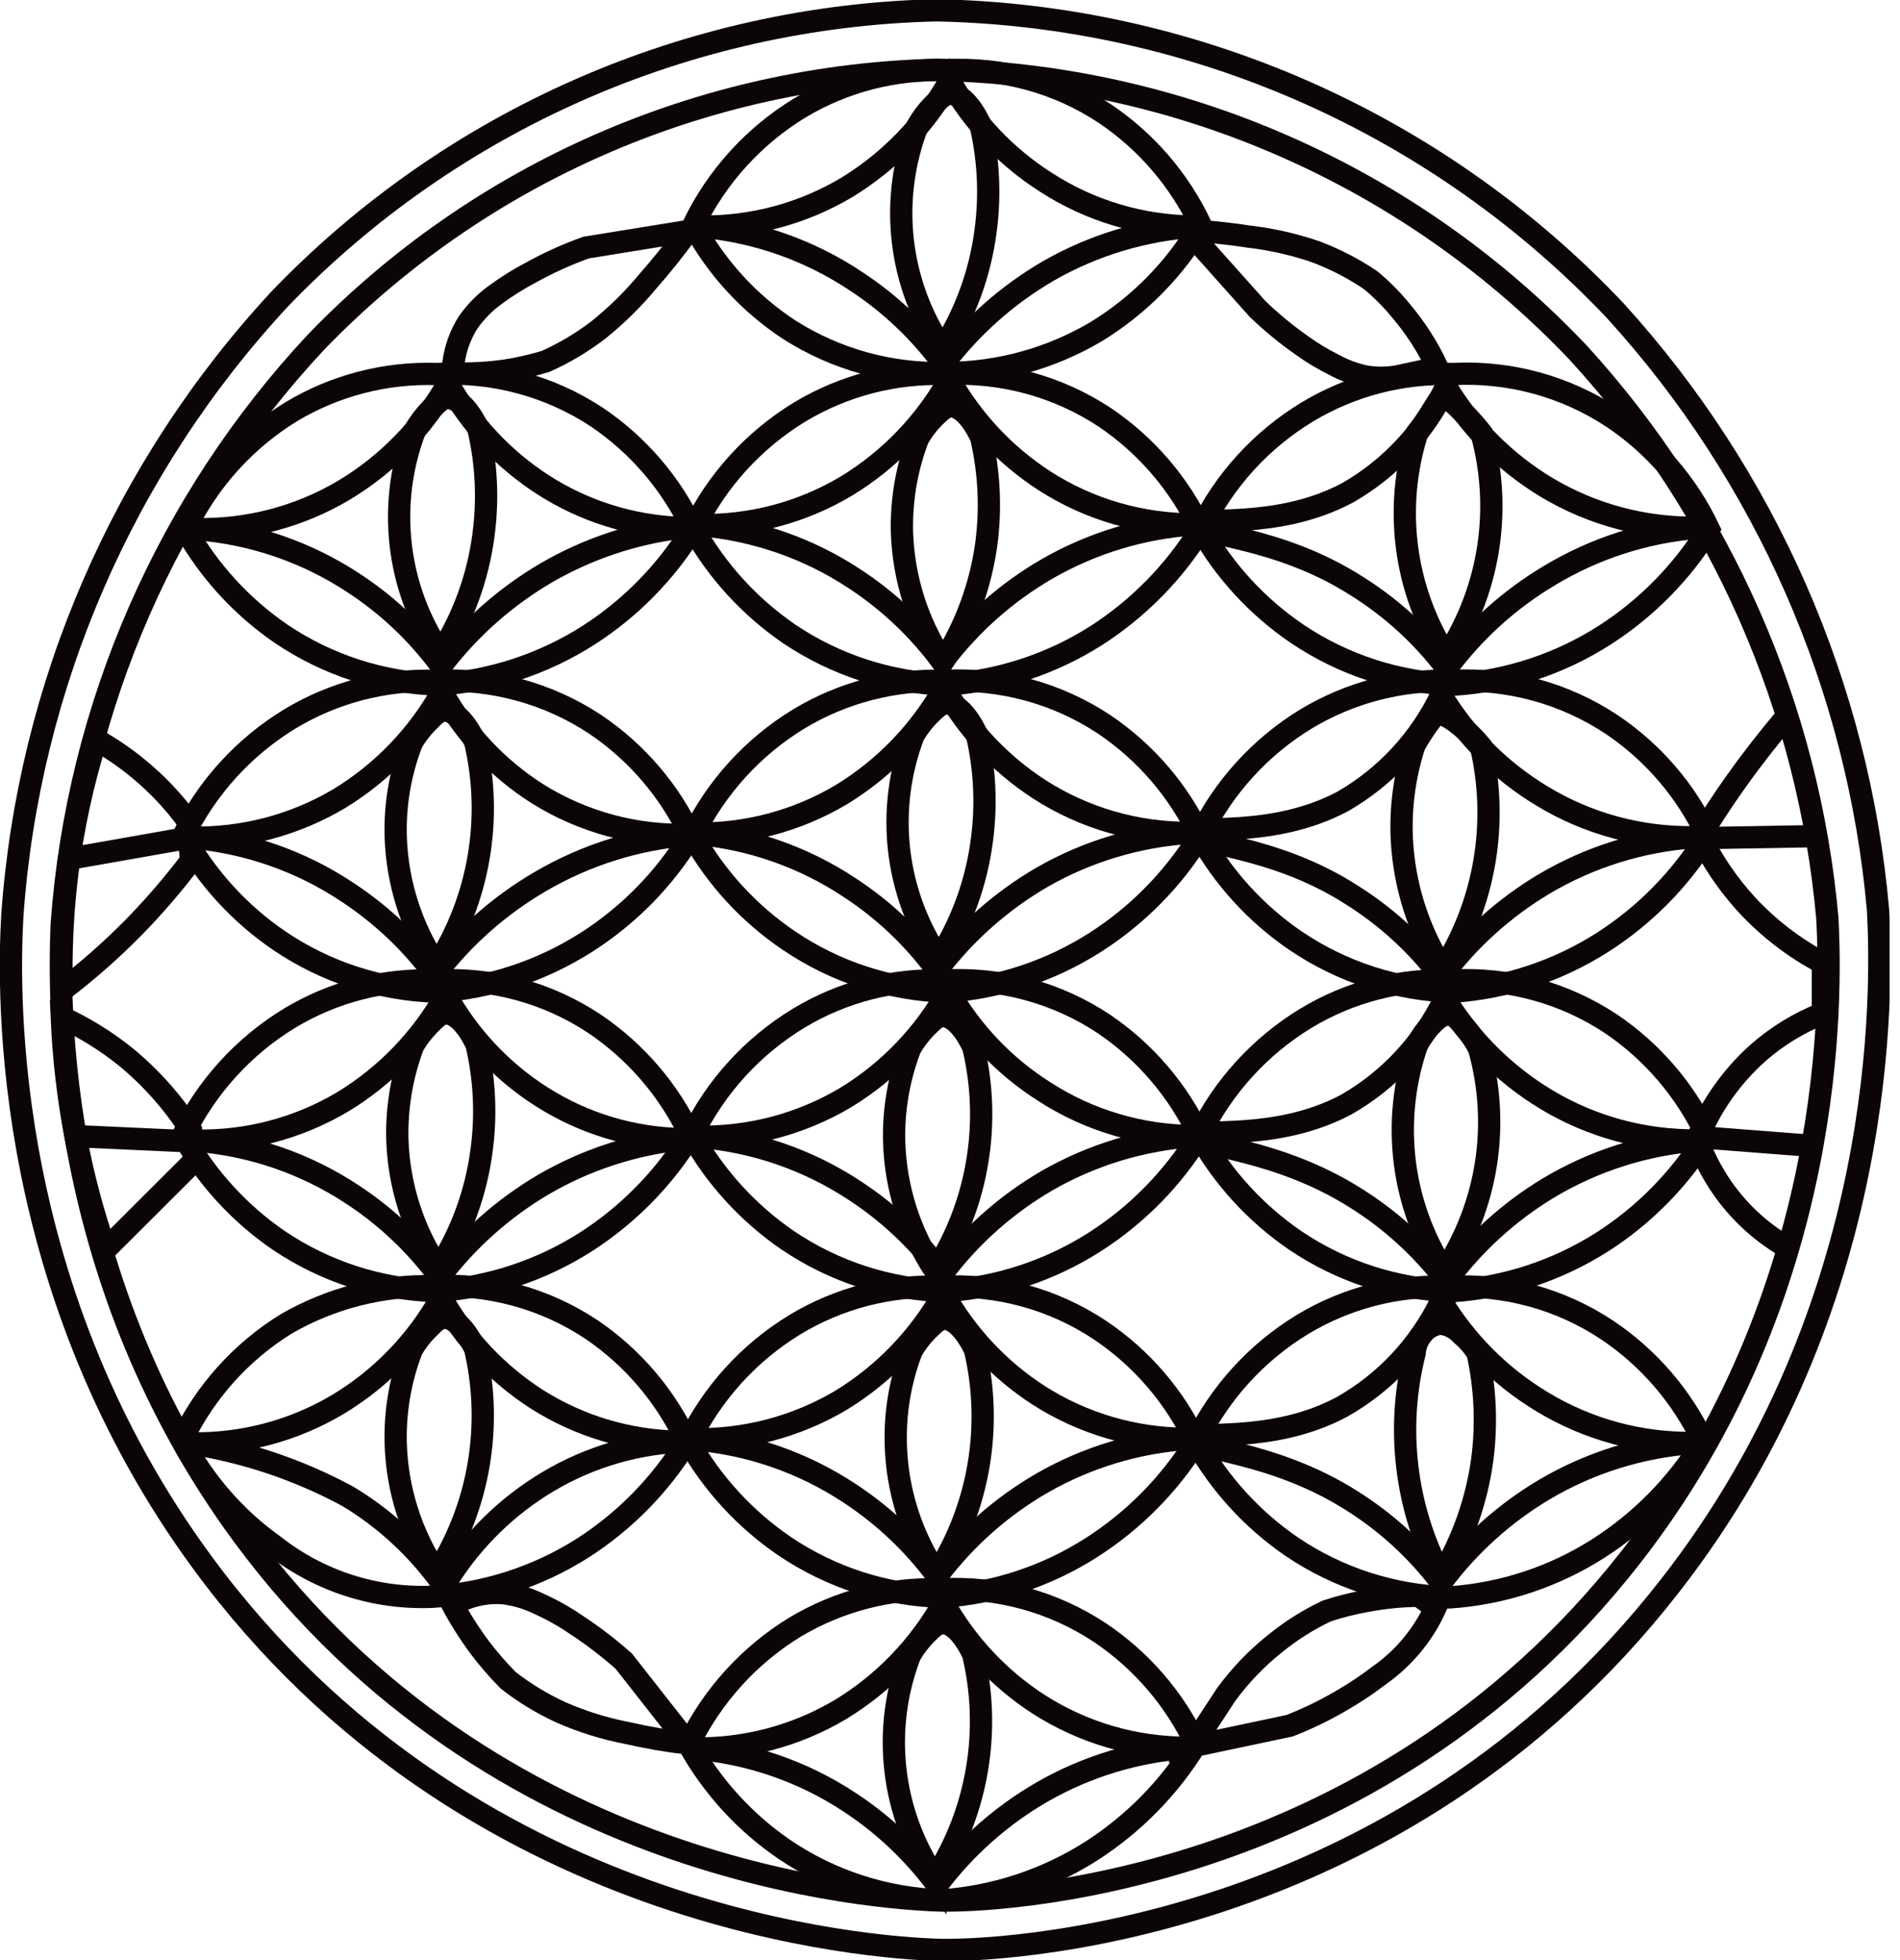 <svg width="64" height="66" viewBox="0 0 64 66" fill="none" xmlns="http://www.w3.org/2000/svg">
<g clip-path="url(#clip0_3_60)">
<path d="M31.547 2.351C23.649 2.54 16.143 5.831 10.652 11.512C5.643 16.873 2.618 23.786 2.08 31.103C1.963 33.836 1.879 43.135 8.176 51.686C16.644 63.178 29.695 63.913 31.547 63.989C33.399 64.065 46.215 63.573 54.925 52.442C61.915 43.51 61.679 33.482 61.555 30.944C60.925 23.847 57.982 17.154 53.177 11.893C50.386 8.947 47.035 6.586 43.322 4.948C39.608 3.309 35.605 2.427 31.547 2.351Z" stroke="#0C0505" stroke-width="0.75" stroke-miterlimit="10"/>
<path d="M31.526 0.347C23.17 0.546 15.23 4.035 9.432 10.056C4.149 15.748 0.969 23.073 0.416 30.819C0.25 33.711 0.159 43.559 6.824 52.623C15.77 64.793 29.564 65.577 31.526 65.653C33.489 65.73 47.04 65.223 56.249 53.399C63.642 43.94 63.399 33.288 63.261 30.652C62.598 23.133 59.487 16.039 54.405 10.458C51.453 7.338 47.91 4.837 43.983 3.101C40.054 1.365 35.82 0.429 31.526 0.347Z" stroke="#0C0505" stroke-width="0.75" stroke-miterlimit="10"/>
<path d="M23.329 28.142C24.121 26.512 25.366 25.144 26.915 24.203C28.396 23.313 30.104 22.87 31.831 22.927C33.729 22.829 35.608 23.342 37.192 24.39C38.585 25.328 39.7 26.624 40.417 28.142C39.527 29.591 38.32 30.819 36.887 31.734C35.387 32.689 33.674 33.258 31.901 33.392C29.998 33.336 28.151 32.74 26.575 31.672C25.232 30.765 24.12 29.556 23.329 28.142Z" stroke="#0C0505" stroke-width="0.75" stroke-miterlimit="10"/>
<path d="M40.417 28.142C41.209 26.512 42.453 25.144 44.002 24.203C45.484 23.313 47.191 22.87 48.919 22.927C50.816 22.829 52.695 23.342 54.28 24.39C55.675 25.325 56.79 26.622 57.505 28.142C56.615 29.591 55.408 30.819 53.975 31.734C52.467 32.694 50.744 33.264 48.961 33.392C47.058 33.336 45.211 32.74 43.635 31.672C42.302 30.762 41.2 29.553 40.417 28.142Z" stroke="#0C0505" stroke-width="0.75" stroke-miterlimit="10"/>
<path d="M6.179 28.142C6.974 26.512 8.221 25.145 9.771 24.203C11.251 23.313 12.956 22.87 14.681 22.927C16.581 22.829 18.462 23.342 20.049 24.39C21.441 25.327 22.553 26.624 23.267 28.142C22.382 29.593 21.177 30.822 19.744 31.734C18.233 32.694 16.508 33.264 14.723 33.392C12.822 33.337 10.977 32.74 9.404 31.672C8.069 30.762 6.965 29.553 6.179 28.142Z" stroke="#0C0505" stroke-width="0.75" stroke-miterlimit="10"/>
<path d="M23.308 38.232C24.1 36.598 25.348 35.228 26.901 34.286C28.379 33.394 30.085 32.953 31.811 33.017C33.71 32.912 35.593 33.423 37.178 34.474C38.569 35.414 39.681 36.713 40.396 38.232C39.506 39.681 38.299 40.91 36.866 41.825C35.358 42.784 33.635 43.352 31.852 43.475C29.953 43.421 28.108 42.827 26.533 41.762C25.201 40.849 24.098 39.641 23.308 38.232Z" stroke="#0C0505" stroke-width="0.75" stroke-miterlimit="10"/>
<path d="M40.396 38.232C41.191 36.6 42.438 35.23 43.988 34.286C45.467 33.394 47.173 32.953 48.898 33.017C50.798 32.912 52.681 33.423 54.266 34.474C55.657 35.414 56.769 36.713 57.484 38.232C56.597 39.682 55.392 40.91 53.961 41.825C52.45 42.783 50.725 43.351 48.94 43.475C47.04 43.421 45.196 42.827 43.621 41.762C42.289 40.849 41.186 39.641 40.396 38.232Z" stroke="#0C0505" stroke-width="0.75" stroke-miterlimit="10"/>
<path d="M6.165 38.232C6.956 36.6 8.201 35.23 9.751 34.286C11.231 33.394 12.94 32.953 14.667 33.017C16.565 32.912 18.445 33.423 20.028 34.474C21.421 35.415 22.535 36.713 23.253 38.232C22.361 39.68 21.154 40.908 19.723 41.825C18.215 42.783 16.492 43.35 14.709 43.475C12.807 43.42 10.96 42.826 9.383 41.762C8.053 40.849 6.952 39.641 6.165 38.232Z" stroke="#0C0505" stroke-width="0.75" stroke-miterlimit="10"/>
<path d="M23.197 48.545C23.988 46.912 25.233 45.542 26.783 44.599C28.263 43.706 29.972 43.265 31.7 43.33C33.598 43.225 35.479 43.738 37.06 44.793C38.454 45.73 39.568 47.026 40.285 48.545C39.391 49.984 38.184 51.205 36.755 52.116C35.248 53.077 33.524 53.645 31.741 53.767C29.839 53.715 27.991 53.121 26.415 52.054C25.088 51.146 23.987 49.946 23.197 48.545Z" stroke="#0C0505" stroke-width="0.75" stroke-miterlimit="10"/>
<path d="M40.285 48.545C41.076 46.912 42.321 45.542 43.87 44.599C45.351 43.706 47.06 43.265 48.787 43.33C50.686 43.225 52.567 43.738 54.148 44.793C55.541 45.73 56.656 47.026 57.373 48.545C56.481 49.992 55.275 51.22 53.843 52.137C52.336 53.099 50.612 53.666 48.829 53.788C46.927 53.736 45.079 53.141 43.503 52.075C42.173 51.161 41.072 49.953 40.285 48.545Z" stroke="#0C0505" stroke-width="0.75" stroke-miterlimit="10"/>
<path d="M6.13 48.489C6.901 46.876 8.119 45.519 9.64 44.578C11.135 43.715 12.837 43.276 14.563 43.309C16.464 43.204 18.347 43.717 19.931 44.772C21.321 45.717 22.428 47.02 23.135 48.545C22.248 49.994 21.044 51.222 19.612 52.137C18.093 53.096 16.357 53.657 14.563 53.767C12.643 53.847 10.757 53.24 9.244 52.054C7.941 51.127 6.874 49.905 6.13 48.489Z" stroke="#0C0505" stroke-width="0.75" stroke-miterlimit="10"/>
<path d="M23.197 58.739C23.989 57.105 25.234 55.733 26.783 54.786C28.266 53.901 29.973 53.46 31.7 53.517C33.597 53.416 35.477 53.929 37.06 54.98C38.454 55.918 39.568 57.214 40.285 58.732C39.394 60.182 38.188 61.412 36.755 62.331C35.247 63.29 33.524 63.86 31.741 63.989C29.838 63.933 27.991 63.337 26.415 62.269C25.083 61.358 23.982 60.149 23.197 58.739Z" stroke="#0C0505" stroke-width="0.75" stroke-miterlimit="10"/>
<path d="M23.357 17.809C24.149 16.179 25.394 14.812 26.942 13.87C28.424 12.98 30.131 12.537 31.859 12.594C33.757 12.496 35.635 13.009 37.22 14.057C38.612 14.998 39.726 16.296 40.445 17.816C39.553 19.263 38.346 20.491 36.915 21.408C35.406 22.364 33.683 22.929 31.901 23.052C29.999 22.997 28.152 22.402 26.575 21.339C25.245 20.425 24.144 19.218 23.357 17.809Z" stroke="#0C0505" stroke-width="0.75" stroke-miterlimit="10"/>
<path d="M40.445 17.809C41.238 16.177 42.485 14.809 44.037 13.87C45.516 12.98 47.221 12.537 48.947 12.594C50.846 12.496 52.727 13.009 54.315 14.057C55.715 14.992 56.837 16.288 57.56 17.809C56.67 19.258 55.463 20.486 54.03 21.401C52.522 22.36 50.799 22.927 49.016 23.052C47.114 22.997 45.268 22.402 43.69 21.339C42.35 20.429 41.239 19.221 40.445 17.809Z" stroke="#0C0505" stroke-width="0.75" stroke-miterlimit="10"/>
<path d="M6.241 17.809C7.028 16.184 8.262 14.817 9.799 13.87C11.278 12.98 12.984 12.537 14.709 12.594C16.62 12.486 18.514 12.996 20.111 14.05C21.503 14.991 22.614 16.289 23.329 17.809C22.442 19.258 21.238 20.486 19.806 21.401C18.296 22.36 16.57 22.927 14.785 23.052C12.886 22.996 11.041 22.402 9.466 21.339C8.135 20.425 7.031 19.218 6.241 17.809Z" stroke="#0C0505" stroke-width="0.75" stroke-miterlimit="10"/>
<path d="M23.357 7.58C24.148 5.947 25.393 4.577 26.942 3.634C28.424 2.745 30.132 2.304 31.859 2.365C33.757 2.264 35.637 2.777 37.22 3.828C38.613 4.765 39.727 6.062 40.445 7.58C39.584 9.051 38.371 10.285 36.915 11.172C35.383 12.077 33.638 12.556 31.859 12.559C29.991 12.612 28.15 12.102 26.575 11.096C25.227 10.21 24.121 9.001 23.357 7.58Z" stroke="#0C0505" stroke-width="0.75" stroke-miterlimit="10"/>
<path d="M6.609 17.816C8.359 17.853 10.084 17.399 11.588 16.505C13.048 15.629 14.255 14.389 15.091 12.906C15.861 14.292 16.961 15.466 18.294 16.325C19.668 17.208 21.253 17.708 22.885 17.774C21.306 17.974 19.783 18.488 18.405 19.286C17.031 20.09 15.827 21.155 14.862 22.421C14.058 21.33 13.068 20.39 11.935 19.647C10.345 18.592 8.511 17.962 6.609 17.816Z" stroke="#0C0505" stroke-width="0.75" stroke-miterlimit="10"/>
<path d="M23.523 17.677C25.276 17.719 27.004 17.264 28.51 16.366C29.955 15.487 31.149 14.25 31.977 12.774C32.754 14.158 33.856 15.331 35.188 16.193C36.69 17.157 38.438 17.665 40.223 17.656C38.485 17.771 36.796 18.281 35.285 19.147C33.905 19.943 32.7 21.009 31.741 22.282C30.936 21.192 29.946 20.253 28.815 19.508C27.235 18.459 25.414 17.829 23.523 17.677Z" stroke="#0C0505" stroke-width="0.75" stroke-miterlimit="10"/>
<path d="M40.334 17.677C40.334 17.344 42.983 17.885 45.403 16.588C46.84 15.761 47.994 14.519 48.711 13.024C49.547 14.414 50.712 15.579 52.102 16.415C53.645 17.336 55.417 17.805 57.213 17.767C55.44 17.908 53.724 18.459 52.199 19.376C50.848 20.179 49.67 21.242 48.732 22.504C47.897 21.402 46.868 20.462 45.694 19.73C43.045 18.031 40.306 18.031 40.334 17.677Z" stroke="#0C0505" stroke-width="0.75" stroke-miterlimit="10"/>
<path d="M6.436 28.204C8.187 28.241 9.914 27.787 11.422 26.894C12.867 26.014 14.062 24.777 14.889 23.302C15.653 24.692 16.755 25.868 18.093 26.72C19.626 27.681 21.41 28.164 23.218 28.107C21.444 28.248 19.726 28.789 18.19 29.689C16.816 30.492 15.612 31.557 14.647 32.823C13.839 31.734 12.846 30.795 11.713 30.049C10.138 28.997 8.323 28.363 6.436 28.204Z" stroke="#0C0505" stroke-width="0.75" stroke-miterlimit="10"/>
<path d="M23.357 28.066C25.109 28.106 26.837 27.651 28.343 26.755C29.787 25.874 30.981 24.637 31.811 23.163C32.584 24.547 33.684 25.721 35.015 26.582C36.514 27.544 38.26 28.052 40.042 28.045C38.305 28.161 36.616 28.671 35.105 29.536C33.727 30.336 32.523 31.401 31.561 32.671C30.76 31.578 29.768 30.638 28.634 29.897C27.059 28.848 25.243 28.218 23.357 28.066Z" stroke="#0C0505" stroke-width="0.75" stroke-miterlimit="10"/>
<path d="M40.16 28.066C40.16 27.733 42.816 28.274 45.23 26.984C46.67 26.156 47.826 24.91 48.545 23.412C49.384 24.803 50.551 25.967 51.943 26.804C53.48 27.737 55.249 28.217 57.047 28.191C55.269 28.318 53.545 28.857 52.012 29.765C50.662 30.569 49.483 31.632 48.545 32.892C47.71 31.79 46.68 30.85 45.507 30.119C42.879 28.433 40.133 28.433 40.16 28.066Z" stroke="#0C0505" stroke-width="0.75" stroke-miterlimit="10"/>
<path d="M6.567 38.406C8.32 38.447 10.048 37.993 11.554 37.095C12.999 36.216 14.193 34.978 15.021 33.503C15.79 34.892 16.894 36.067 18.232 36.922C19.652 37.83 21.297 38.327 22.982 38.357C21.339 38.53 19.751 39.047 18.322 39.876C16.957 40.677 15.763 41.737 14.806 42.997C14 41.906 13.007 40.966 11.873 40.223C10.288 39.175 8.462 38.549 6.567 38.406Z" stroke="#0C0505" stroke-width="0.75" stroke-miterlimit="10"/>
<path d="M23.489 38.274C25.24 38.31 26.967 37.856 28.475 36.963C29.923 36.084 31.117 34.844 31.942 33.364C32.725 34.742 33.835 35.907 35.174 36.755C36.678 37.729 38.431 38.249 40.223 38.253C38.485 38.37 36.797 38.88 35.285 39.744C33.908 40.542 32.705 41.608 31.748 42.879C30.942 41.788 29.949 40.849 28.815 40.105C27.225 39.05 25.391 38.42 23.489 38.274Z" stroke="#0C0505" stroke-width="0.75" stroke-miterlimit="10"/>
<path d="M40.292 38.274C40.292 37.941 42.948 38.482 45.362 37.185C46.799 36.358 47.952 35.116 48.669 33.621C49.513 35.008 50.679 36.171 52.068 37.012C53.606 37.942 55.374 38.422 57.172 38.399C55.399 38.54 53.684 39.088 52.158 40.001C50.82 40.809 49.654 41.871 48.725 43.129C47.886 42.03 46.858 41.09 45.688 40.355C42.997 38.642 40.271 38.614 40.292 38.274Z" stroke="#0C0505" stroke-width="0.75" stroke-miterlimit="10"/>
<path d="M6.408 48.6C8.161 48.638 9.889 48.181 11.394 47.282C12.843 46.408 14.039 45.169 14.862 43.69C15.636 45.075 16.739 46.249 18.073 47.109C19.501 48.016 21.152 48.513 22.844 48.545C21.189 48.641 19.586 49.162 18.19 50.056C16.865 50.903 15.756 52.048 14.952 53.399C14.094 52.179 12.991 51.151 11.713 50.383C10.059 49.49 8.265 48.887 6.408 48.6Z" stroke="#0C0505" stroke-width="0.75" stroke-miterlimit="10"/>
<path d="M23.329 48.462C25.08 48.5 26.807 48.048 28.315 47.158C29.761 46.278 30.955 45.041 31.783 43.565C32.556 44.95 33.656 46.123 34.987 46.984C36.488 47.943 38.233 48.451 40.015 48.448C38.289 48.565 36.613 49.073 35.112 49.932C33.731 50.727 32.526 51.794 31.568 53.066C30.76 51.977 29.767 51.038 28.634 50.292C27.05 49.241 25.224 48.611 23.329 48.462Z" stroke="#0C0505" stroke-width="0.75" stroke-miterlimit="10"/>
<path d="M40.139 48.462C40.139 48.129 42.789 48.669 45.202 47.373C46.654 46.553 47.82 45.309 48.545 43.808C49.386 45.197 50.552 46.361 51.943 47.199C53.482 48.133 55.254 48.614 57.054 48.586C55.274 48.713 53.548 49.252 52.012 50.161C50.662 50.965 49.483 52.028 48.545 53.288C47.71 52.186 46.68 51.246 45.507 50.514C42.851 48.836 40.112 48.801 40.139 48.462Z" stroke="#0C0505" stroke-width="0.75" stroke-miterlimit="10"/>
<path d="M23.329 58.871C25.081 58.911 26.809 58.456 28.315 57.56C29.761 56.681 30.955 55.444 31.783 53.968C32.556 55.352 33.656 56.526 34.987 57.387C36.487 58.349 38.233 58.857 40.015 58.85C38.289 58.968 36.613 59.475 35.112 60.334C33.731 61.13 32.526 62.196 31.568 63.469C30.76 62.379 29.767 61.44 28.634 60.695C27.05 59.646 25.224 59.018 23.329 58.871Z" stroke="#0C0505" stroke-width="0.75" stroke-miterlimit="10"/>
<path d="M31.769 22.275C30.911 20.978 30.431 19.468 30.382 17.913C30.356 16.838 30.54 15.769 30.923 14.764C31.067 14.512 31.241 14.28 31.443 14.071C31.672 13.849 31.804 13.717 31.97 13.69C32.324 13.627 32.747 14.071 33.052 14.737C33.322 15.905 33.381 17.112 33.225 18.301C33.032 19.715 32.536 21.071 31.769 22.275Z" stroke="#0C0505" stroke-width="0.75" stroke-miterlimit="10"/>
<path d="M23.579 7.628C25.317 7.657 27.029 7.2 28.523 6.311C29.968 5.43 31.162 4.193 31.991 2.719C32.774 4.107 33.886 5.281 35.23 6.137C36.728 7.106 38.473 7.624 40.257 7.628C38.52 7.744 36.831 8.254 35.32 9.119C33.942 9.919 32.738 10.985 31.776 12.254C30.973 11.163 29.982 10.224 28.849 9.48C27.277 8.427 25.464 7.79 23.579 7.628Z" stroke="#0C0505" stroke-width="0.75" stroke-miterlimit="10"/>
<path d="M47.789 53.732C47.214 53.739 46.641 53.795 46.076 53.898C45.606 53.98 45.142 54.096 44.689 54.245C44.061 54.543 43.472 54.915 42.934 55.355C42.319 55.847 41.771 56.419 41.305 57.054L40.16 58.801L43.441 58.108C44.069 57.862 44.677 57.565 45.258 57.22C45.676 56.975 46.079 56.704 46.464 56.409C47.283 55.833 47.934 55.051 48.35 54.141L47.789 53.732Z" stroke="#0C0505" stroke-width="0.75" stroke-miterlimit="10"/>
<path d="M15.215 53.982C15.494 54.504 15.812 55.005 16.165 55.48C16.459 55.868 16.779 56.237 17.122 56.582C17.668 57.008 18.262 57.368 18.891 57.657C19.602 57.97 20.347 58.203 21.11 58.351C21.797 58.507 22.491 58.627 23.191 58.711C22.465 57.787 21.739 56.862 21.013 55.937C20.504 55.484 19.961 55.069 19.39 54.696C18.998 54.428 18.582 54.196 18.149 54.002C17.763 53.813 17.348 53.691 16.921 53.642C16.446 53.613 15.97 53.699 15.534 53.892L15.215 53.982Z" stroke="#0C0505" stroke-width="0.75" stroke-miterlimit="10"/>
<path d="M15.257 12.573C15.834 12.591 16.412 12.561 16.984 12.483C17.453 12.413 17.917 12.309 18.371 12.171C19.013 11.886 19.618 11.525 20.174 11.096C20.785 10.603 21.345 10.05 21.845 9.445C22.24 8.995 22.698 8.44 23.17 7.781L19.744 8.336C19.107 8.563 18.491 8.841 17.899 9.168C17.474 9.391 17.066 9.646 16.679 9.931C16.327 10.186 16.02 10.498 15.77 10.853C15.504 11.273 15.334 11.747 15.271 12.24L15.257 12.573Z" stroke="#0C0505" stroke-width="0.75" stroke-miterlimit="10"/>
<path d="M48.42 12.379C48.097 11.689 47.684 11.046 47.192 10.465C46.884 10.088 46.54 9.742 46.166 9.432C45.592 9.045 44.975 8.726 44.328 8.481C43.597 8.23 42.842 8.058 42.074 7.968C41.385 7.862 40.691 7.79 39.994 7.753L42.359 10.402C42.83 10.855 43.335 11.27 43.87 11.644C44.206 11.885 44.561 12.098 44.932 12.282C45.266 12.466 45.626 12.599 46 12.677C46.346 12.735 46.7 12.735 47.047 12.677L48.42 12.379Z" stroke="#0C0505" stroke-width="0.75" stroke-miterlimit="10"/>
<path d="M6.311 27.622C5.846 26.99 5.306 26.417 4.702 25.916C4.247 25.535 3.757 25.199 3.239 24.91C2.782 26.374 2.457 27.876 2.268 29.397C2.106 30.711 2.043 32.034 2.08 33.357C2.945 32.7 3.76 31.982 4.522 31.207C5.206 30.506 5.845 29.763 6.436 28.981L6.311 27.622Z" stroke="#0C0505" stroke-width="0.75" stroke-miterlimit="10"/>
<path d="M2.399 28.905L6.179 28.239" stroke="#0C0505" stroke-width="0.75" stroke-miterlimit="10"/>
<path d="M2.08 34.252C2.849 34.606 3.57 35.054 4.23 35.583C5.09 36.291 5.834 37.129 6.436 38.066L6.567 39.065L3.551 42.074C2.687 39.551 2.192 36.916 2.08 34.252Z" stroke="#0C0505" stroke-width="0.75" stroke-miterlimit="10"/>
<path d="M2.635 38.26L6.436 38.434" stroke="#0C0505" stroke-width="0.75" stroke-miterlimit="10"/>
<path d="M60.112 41.95C59.272 41.452 58.551 40.777 57.997 39.973C57.654 39.474 57.377 38.934 57.172 38.364C57.619 37.252 58.317 36.258 59.211 35.458C59.858 34.888 60.599 34.435 61.402 34.12V32.428C60.434 31.92 59.562 31.249 58.822 30.445C58.197 29.76 57.674 28.989 57.269 28.156C57.63 27.559 58.039 26.928 58.496 26.29C59.044 25.521 59.585 24.834 60.112 24.21" stroke="#0C0505" stroke-width="0.75" stroke-miterlimit="10"/>
<path d="M57.505 28.218L61.104 28.156" stroke="#0C0505" stroke-width="0.75" stroke-miterlimit="10"/>
<path d="M57.484 38.309L60.889 38.572" stroke="#0C0505" stroke-width="0.75" stroke-miterlimit="10"/>
<path d="M14.841 21.991C14.107 20.899 13.646 19.647 13.497 18.34C13.347 17.033 13.513 15.71 13.981 14.48C14.129 14.229 14.306 13.997 14.508 13.787C14.737 13.565 14.868 13.433 15.028 13.405C15.389 13.35 15.812 13.794 16.117 14.453C16.389 15.625 16.446 16.838 16.283 18.031C16.097 19.44 15.604 20.792 14.841 21.991Z" stroke="#0C0505" stroke-width="0.75" stroke-miterlimit="10"/>
<path d="M14.716 32.518C13.856 31.224 13.376 29.716 13.329 28.163C13.299 27.088 13.483 26.018 13.87 25.014C14.014 24.761 14.191 24.528 14.397 24.321C14.619 24.092 14.751 23.96 14.917 23.933C15.271 23.877 15.701 24.321 16.006 24.987C16.303 26.26 16.343 27.579 16.122 28.868C15.902 30.157 15.426 31.388 14.723 32.49L14.716 32.518Z" stroke="#0C0505" stroke-width="0.75" stroke-miterlimit="10"/>
<path d="M14.771 42.712C13.912 41.419 13.431 39.91 13.384 38.357C13.359 37.283 13.54 36.214 13.918 35.209C14.065 34.957 14.242 34.724 14.445 34.515C14.674 34.286 14.806 34.155 14.966 34.127C15.326 34.072 15.749 34.515 16.054 35.181C16.326 36.347 16.382 37.553 16.221 38.739C16.036 40.154 15.541 41.511 14.771 42.712Z" stroke="#0C0505" stroke-width="0.75" stroke-miterlimit="10"/>
<path d="M14.716 52.962C13.855 51.666 13.374 50.155 13.329 48.6C13.3 47.525 13.484 46.455 13.87 45.452C14.014 45.198 14.191 44.965 14.397 44.758C14.619 44.536 14.751 44.404 14.917 44.377C15.271 44.321 15.701 44.758 16.006 45.424C16.277 46.592 16.333 47.8 16.172 48.989C15.981 50.403 15.484 51.759 14.716 52.962Z" stroke="#0C0505" stroke-width="0.75" stroke-miterlimit="10"/>
<path d="M48.725 22.095C48.019 20.988 47.565 19.74 47.395 18.439C47.225 17.137 47.343 15.814 47.74 14.563C47.906 14.353 48.059 14.133 48.198 13.905C48.413 13.572 48.455 13.44 48.593 13.412C48.732 13.384 48.822 13.412 49.287 13.891C49.557 14.161 49.765 14.404 49.904 14.584C50.223 15.749 50.313 16.964 50.167 18.163C49.995 19.567 49.502 20.912 48.725 22.095Z" stroke="#0C0505" stroke-width="0.75" stroke-miterlimit="10"/>
<path d="M48.607 32.629C47.777 31.319 47.3 29.816 47.22 28.267C47.168 27.194 47.311 26.12 47.643 25.098C47.777 24.859 47.923 24.628 48.08 24.404C48.281 24.127 48.344 24.078 48.413 24.057C48.482 24.037 48.649 23.995 49.19 24.432C49.441 24.642 49.673 24.874 49.883 25.125C50.18 26.399 50.22 27.72 50.001 29.009C49.782 30.299 49.308 31.532 48.607 32.636V32.629Z" stroke="#0C0505" stroke-width="0.75" stroke-miterlimit="10"/>
<path d="M48.656 42.816C47.944 41.711 47.488 40.46 47.322 39.156C47.157 37.851 47.285 36.526 47.699 35.278C47.807 35.003 47.97 34.753 48.177 34.543C48.371 34.342 48.559 34.155 48.794 34.169C49.03 34.182 49.12 34.335 49.356 34.612C49.538 34.824 49.694 35.057 49.821 35.306C50.175 36.565 50.255 37.885 50.054 39.178C49.853 40.47 49.376 41.704 48.656 42.796V42.816Z" stroke="#0C0505" stroke-width="0.75" stroke-miterlimit="10"/>
<path d="M48.545 53.066C47.333 50.76 47.015 48.089 47.65 45.563C47.668 45.304 47.773 45.06 47.948 44.869C48.099 44.698 48.31 44.591 48.538 44.571C48.806 44.606 49.052 44.737 49.231 44.938C49.444 45.117 49.626 45.327 49.772 45.563C50.03 46.733 50.084 47.939 49.932 49.127C49.743 50.521 49.271 51.861 48.545 53.066Z" stroke="#0C0505" stroke-width="0.75" stroke-miterlimit="10"/>
<path d="M31.63 32.275C30.897 31.183 30.436 29.931 30.286 28.625C30.137 27.318 30.303 25.994 30.77 24.765C30.916 24.512 31.093 24.279 31.297 24.071C31.526 23.849 31.658 23.718 31.818 23.69C32.171 23.634 32.601 24.071 32.906 24.737C33.177 25.905 33.233 27.113 33.073 28.302C32.888 29.716 32.396 31.072 31.63 32.275Z" stroke="#0C0505" stroke-width="0.75" stroke-miterlimit="10"/>
<path d="M31.506 42.803C30.646 41.509 30.165 40 30.119 38.447C30.091 37.373 30.275 36.303 30.659 35.299C30.803 35.047 30.978 34.814 31.18 34.605C31.408 34.377 31.54 34.245 31.707 34.217C32.06 34.162 32.483 34.605 32.788 35.271C33.089 36.544 33.132 37.864 32.912 39.153C32.693 40.442 32.217 41.673 31.512 42.775L31.506 42.803Z" stroke="#0C0505" stroke-width="0.75" stroke-miterlimit="10"/>
<path d="M31.561 52.997C30.697 51.703 30.216 50.191 30.174 48.635C30.143 47.56 30.324 46.49 30.708 45.486C30.854 45.234 31.031 45.001 31.235 44.793C31.464 44.571 31.596 44.439 31.755 44.411C32.109 44.356 32.539 44.8 32.844 45.459C33.141 46.733 33.181 48.053 32.962 49.342C32.742 50.632 32.269 51.865 31.568 52.969L31.561 52.997Z" stroke="#0C0505" stroke-width="0.75" stroke-miterlimit="10"/>
<path d="M31.506 63.24C30.771 62.15 30.309 60.899 30.161 59.593C30.012 58.286 30.181 56.963 30.652 55.736C30.796 55.484 30.971 55.251 31.173 55.043C31.401 54.814 31.533 54.689 31.7 54.661C32.053 54.599 32.476 55.043 32.782 55.709C33.083 56.981 33.126 58.301 32.907 59.59C32.687 60.879 32.211 62.111 31.506 63.212V63.24Z" stroke="#0C0505" stroke-width="0.75" stroke-miterlimit="10"/>
<path d="M31.755 11.748C31.02 10.658 30.559 9.407 30.41 8.1C30.262 6.794 30.431 5.471 30.902 4.244C31.046 3.992 31.221 3.759 31.422 3.551C31.651 3.322 31.783 3.197 31.949 3.169C32.303 3.107 32.726 3.551 33.031 4.216C33.302 5.385 33.359 6.593 33.198 7.781C33.014 9.193 32.521 10.547 31.755 11.748Z" stroke="#0C0505" stroke-width="0.75" stroke-miterlimit="10"/>
</g>
<defs>
<clipPath id="clip0_3_60">
<rect width="63.649" height="66" fill="white"/>
</clipPath>
</defs>
</svg>
